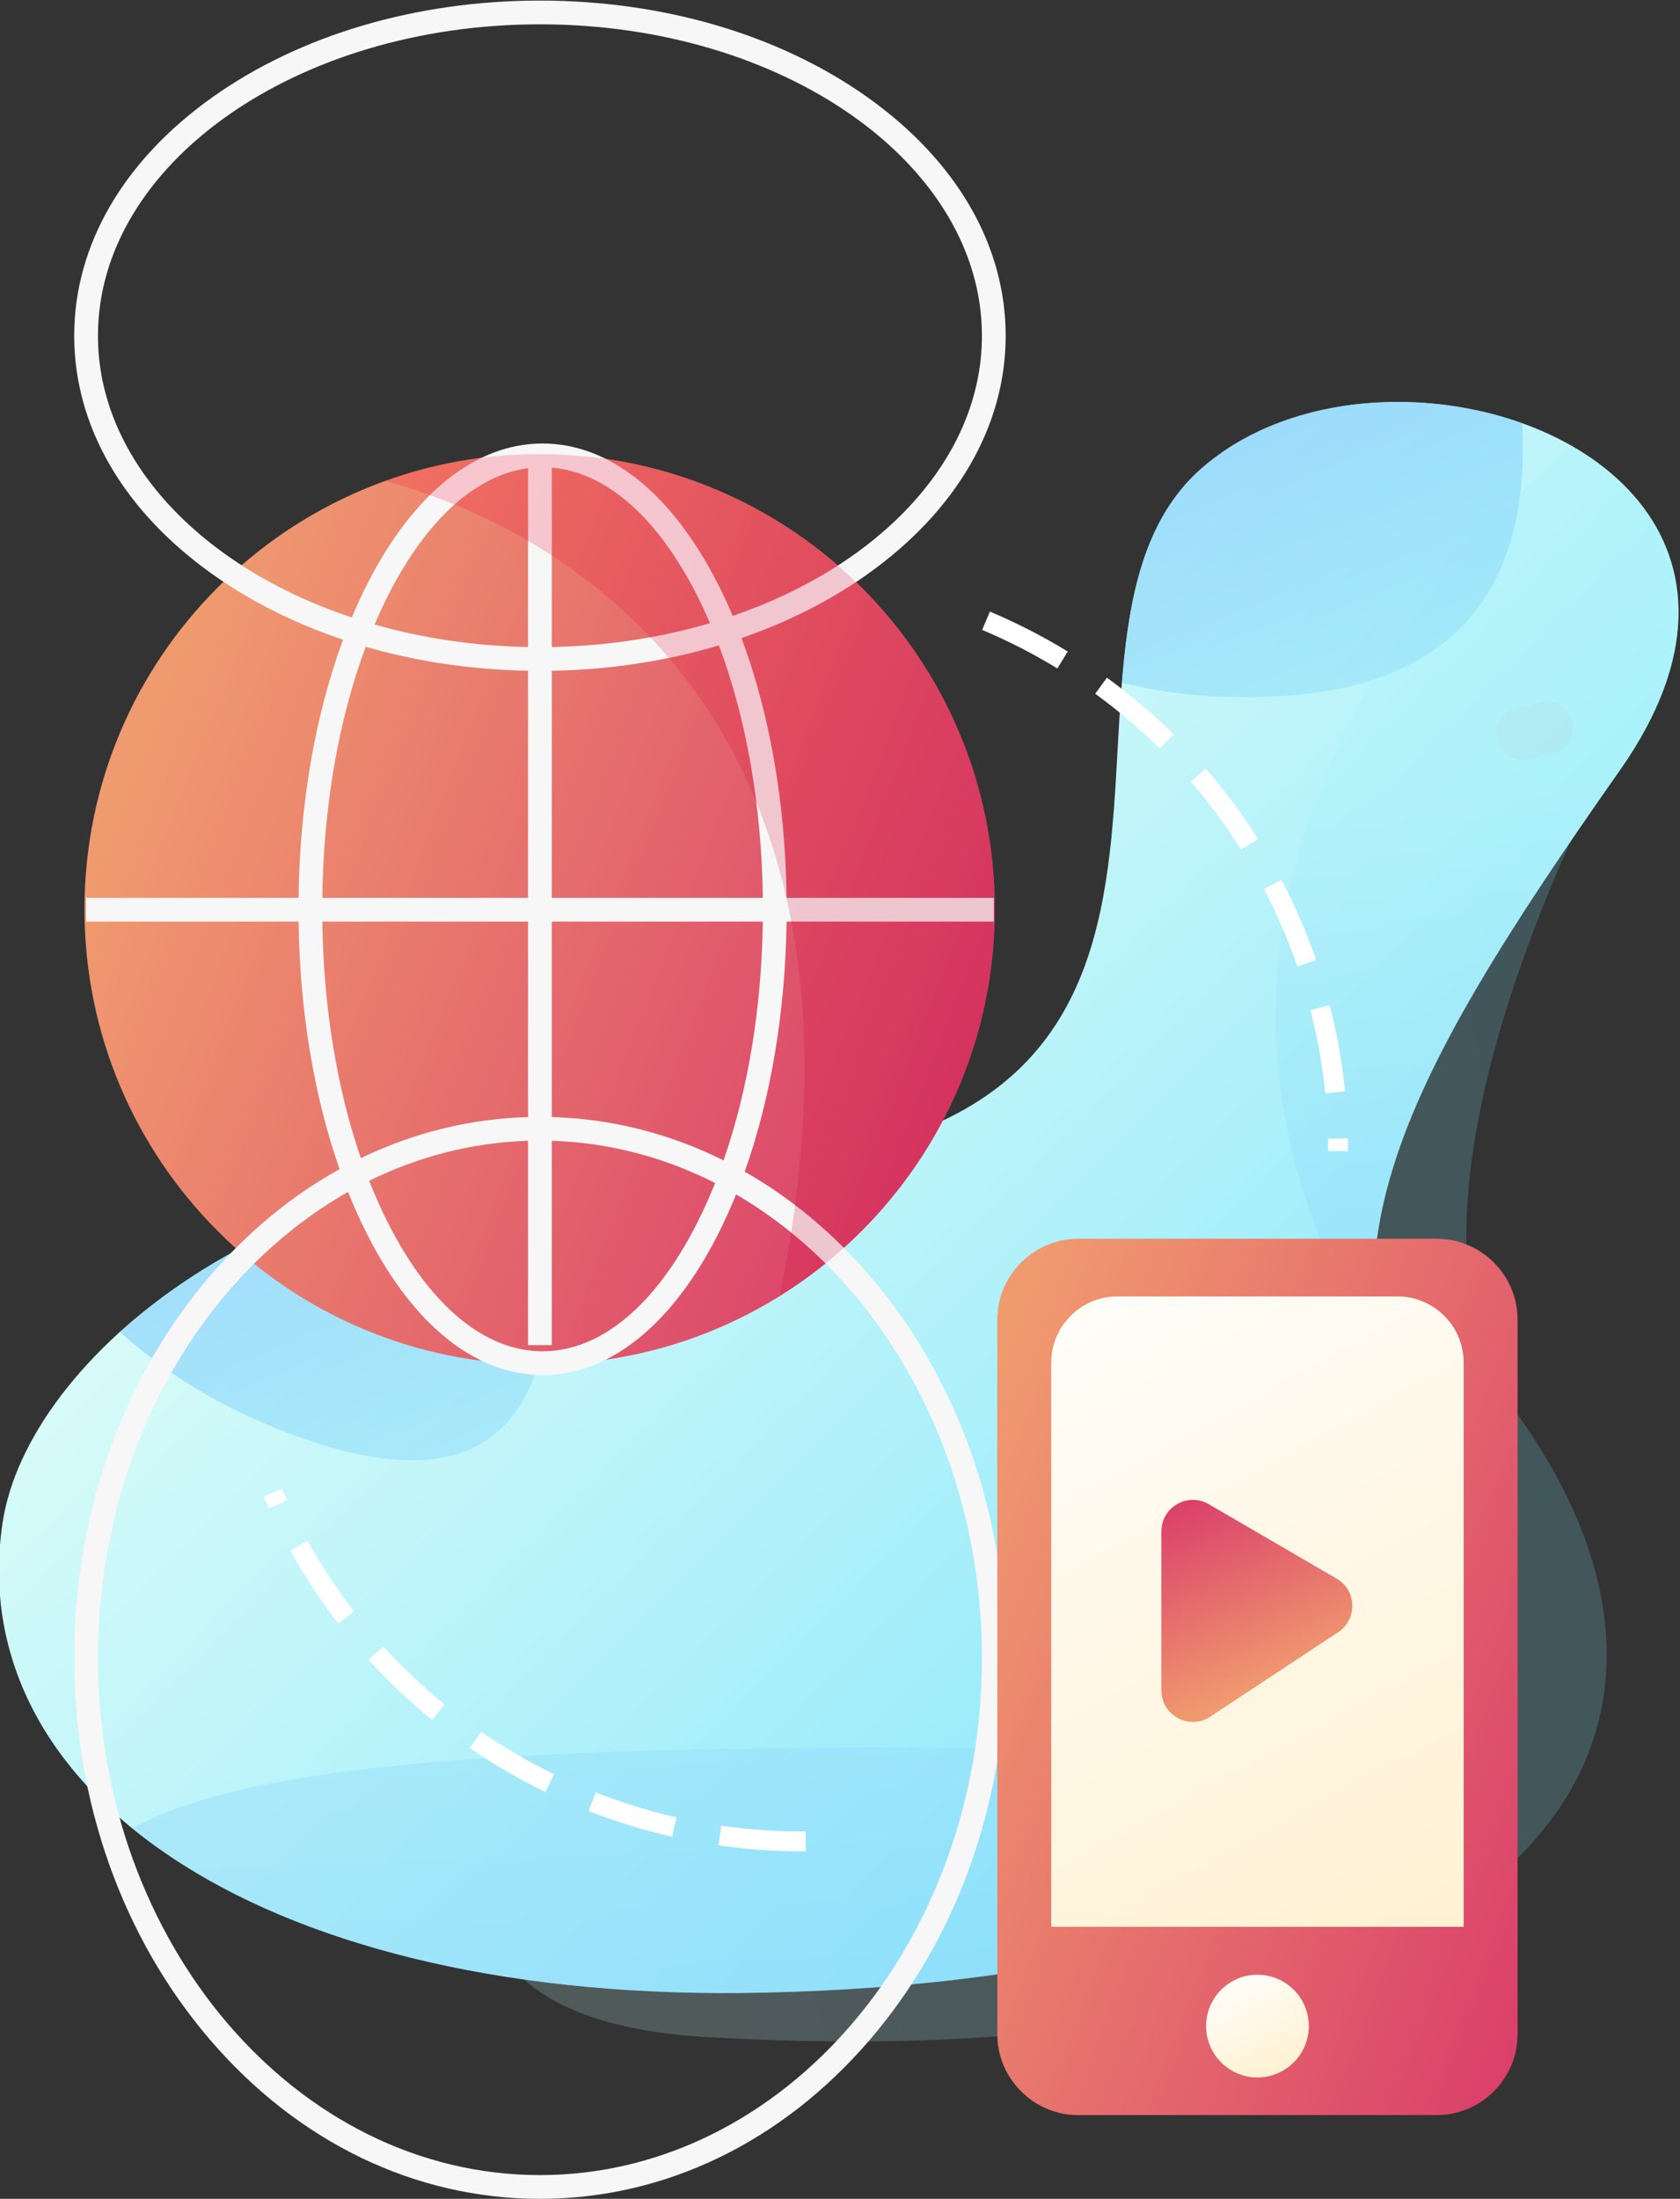 <?xml version="1.0" encoding="UTF-8" standalone="no"?>
<svg
   xmlns:dc="http://purl.org/dc/elements/1.1/"
   xmlns:cc="http://creativecommons.org/ns#"
   xmlns:rdf="http://www.w3.org/1999/02/22-rdf-syntax-ns#"
   xmlns:svg="http://www.w3.org/2000/svg"
   xmlns="http://www.w3.org/2000/svg"
   viewBox="0 0 273.152 357.472"
   height="357.472"
   width="273.152"
   xml:space="preserve"
   id="svg10"
   version="1.1"><rect x="0" y="0" width="273.152" height="357.472" fill="#333333" stroke="none"/><defs
     id="defs14"><clipPath
       id="clipPath388"
       clipPathUnits="userSpaceOnUse"><path
         id="path386"
         d="M 0,327.047 H 1176.441 V 0 H 0 Z" /></clipPath><clipPath
       id="clipPath396"
       clipPathUnits="userSpaceOnUse"><path
         id="path394"
         d="M 556.94,197.961 H 701.372 V 30.051 H 556.94 Z" /></clipPath><linearGradient
       id="linearGradient408"
       spreadMethod="pad"
       gradientTransform="matrix(311.504,67.066,67.066,-311.504,502.252,79.486)"
       gradientUnits="userSpaceOnUse"
       y2="0"
       x2="1"
       y1="0"
       x1="0"><stop
         id="stop402"
         offset="0"
         style="stop-opacity:1;stop-color:#e7fff8" /><stop
         id="stop404"
         offset="0.586"
         style="stop-opacity:1;stop-color:#7be3fc" /><stop
         id="stop406"
         offset="1"
         style="stop-opacity:1;stop-color:#2ed0ff" /></linearGradient><linearGradient
       id="linearGradient440"
       spreadMethod="pad"
       gradientTransform="matrix(248.563,-254.887,-254.887,-248.563,548.436,196.687)"
       gradientUnits="userSpaceOnUse"
       y2="0"
       x2="1"
       y1="0"
       x1="0"><stop
         id="stop436"
         offset="0"
         style="stop-opacity:1;stop-color:#e7fff8" /><stop
         id="stop438"
         offset="1"
         style="stop-opacity:1;stop-color:#2ed0ff" /></linearGradient><clipPath
       id="clipPath450"
       clipPathUnits="userSpaceOnUse"><path
         id="path448"
         d="m 645.563,222.033 c -25.78,-22.241 17.117,-89.19 -71.172,-85.137 v 0 c -41.352,1.899 -72.252,-23.336 -75.227,-43.693 v 0 c -4.867,-33.314 32.631,-58.559 92.794,-57.208 v 0 c 80.181,1.801 99.551,34.685 82.434,61.262 v 0 c -17.118,26.577 -5.256,48.933 22.072,87.839 v 0 c 19.264,27.427 -4.07,44.913 -27.119,44.911 v 0 c -8.75,0 -17.461,-2.521 -23.782,-7.974" /></clipPath><clipPath
       id="clipPath458"
       clipPathUnits="userSpaceOnUse"><path
         id="path456"
         d="M 504.194,65.875 H 709.95 v -52.1 H 504.194 Z" /></clipPath><linearGradient
       id="linearGradient468"
       spreadMethod="pad"
       gradientTransform="matrix(7.386,-219.847,-219.847,-7.386,603.62,144.001)"
       gradientUnits="userSpaceOnUse"
       y2="0"
       x2="1"
       y1="0"
       x1="0"><stop
         id="stop464"
         offset="0"
         style="stop-opacity:1;stop-color:#a8f3f8" /><stop
         id="stop466"
         offset="1"
         style="stop-opacity:1;stop-color:#6ab2ff" /></linearGradient><clipPath
       id="clipPath490"
       clipPathUnits="userSpaceOnUse"><path
         id="path488"
         d="m 654.461,228.585 h 75.878 v -128 h -75.878 z" /></clipPath><linearGradient
       id="linearGradient500"
       spreadMethod="pad"
       gradientTransform="matrix(7.783,-120.633,-120.633,-7.783,692.724,184.906)"
       gradientUnits="userSpaceOnUse"
       y2="0"
       x2="1"
       y1="0"
       x1="0"><stop
         id="stop496"
         offset="0"
         style="stop-opacity:1;stop-color:#a8f3f8" /><stop
         id="stop498"
         offset="1"
         style="stop-opacity:1;stop-color:#6ab2ff" /></linearGradient><clipPath
       id="clipPath522"
       clipPathUnits="userSpaceOnUse"><path
         id="path520"
         d="m 604.387,327.047 h 80.22 V 193.985 h -80.22 z" /></clipPath><linearGradient
       id="linearGradient532"
       spreadMethod="pad"
       gradientTransform="matrix(-37.302,89.965,89.965,37.302,671.172,171.914)"
       gradientUnits="userSpaceOnUse"
       y2="0"
       x2="1"
       y1="0"
       x1="0"><stop
         id="stop528"
         offset="0"
         style="stop-opacity:1;stop-color:#a8f3f8" /><stop
         id="stop530"
         offset="1"
         style="stop-opacity:1;stop-color:#6ab2ff" /></linearGradient><clipPath
       id="clipPath554"
       clipPathUnits="userSpaceOnUse"><path
         id="path552"
         d="m 491.51,248.606 h 74.562 V 100.918 H 491.51 Z" /></clipPath><linearGradient
       id="linearGradient564"
       spreadMethod="pad"
       gradientTransform="matrix(-41.878,101,101,41.878,561.855,75.3)"
       gradientUnits="userSpaceOnUse"
       y2="0"
       x2="1"
       y1="0"
       x1="0"><stop
         id="stop560"
         offset="0"
         style="stop-opacity:1;stop-color:#a8f3f8" /><stop
         id="stop562"
         offset="1"
         style="stop-opacity:1;stop-color:#6ab2ff" /></linearGradient><clipPath
       id="clipPath586"
       clipPathUnits="userSpaceOnUse"><path
         id="path584"
         d="M 0,327.047 H 1176.441 V 0 H 0 Z" /></clipPath><clipPath
       id="clipPath594"
       clipPathUnits="userSpaceOnUse"><path
         id="path592"
         d="m 580.834,159.382 h 15.285 v -10.624 h -15.285 z" /></clipPath><linearGradient
       id="linearGradient604"
       spreadMethod="pad"
       gradientTransform="matrix(142.869,-91.16,-91.16,-142.869,604.157,144.065)"
       gradientUnits="userSpaceOnUse"
       y2="0"
       x2="1"
       y1="0"
       x1="0"><stop
         id="stop600"
         offset="0"
         style="stop-opacity:1;stop-color:#f05f6f" /><stop
         id="stop602"
         offset="1"
         style="stop-opacity:1;stop-color:#9f2c69" /></linearGradient><clipPath
       id="clipPath626"
       clipPathUnits="userSpaceOnUse"><path
         id="path624"
         d="m 681.372,193.431 h 9.336 v -7.099 h -9.336 z" /></clipPath><linearGradient
       id="linearGradient636"
       spreadMethod="pad"
       gradientTransform="matrix(87.88,-64.889,-52.04,-95.374,695.685,182.759)"
       gradientUnits="userSpaceOnUse"
       y2="0"
       x2="1"
       y1="0"
       x1="0"><stop
         id="stop632"
         offset="0"
         style="stop-opacity:1;stop-color:#f05f6f" /><stop
         id="stop634"
         offset="1"
         style="stop-opacity:1;stop-color:#9f2c69" /></linearGradient><linearGradient
       id="linearGradient668"
       spreadMethod="pad"
       gradientTransform="matrix(121.31,-48.433,-48.433,-121.31,516.366,187.423)"
       gradientUnits="userSpaceOnUse"
       y2="0"
       x2="1"
       y1="0"
       x1="0"><stop
         id="stop664"
         offset="0"
         style="stop-opacity:1;stop-color:#f09a6f" /><stop
         id="stop666"
         offset="1"
         style="stop-opacity:1;stop-color:#d62c69" /></linearGradient><clipPath
       id="clipPath682"
       clipPathUnits="userSpaceOnUse"><path
         id="path680"
         d="m 509.171,168.129 c 0,-30.662 24.858,-55.52 55.52,-55.52 v 0 c 30.663,0 55.521,24.858 55.521,55.52 v 0 c 0,30.663 -24.858,55.52 -55.521,55.52 v 0 c -30.662,0 -55.52,-24.857 -55.52,-55.52" /></clipPath><clipPath
       id="clipPath690"
       clipPathUnits="userSpaceOnUse"><path
         id="path688"
         d="M 542.657,236.315 H 654.16 V 120.95 H 542.657 Z" /></clipPath><linearGradient
       id="linearGradient700"
       spreadMethod="pad"
       gradientTransform="matrix(135.551,-54.119,-54.119,-135.551,538.137,199.206)"
       gradientUnits="userSpaceOnUse"
       y2="0"
       x2="1"
       y1="0"
       x1="0"><stop
         id="stop696"
         offset="0"
         style="stop-opacity:1;stop-color:#ff002a" /><stop
         id="stop698"
         offset="1"
         style="stop-opacity:1;stop-color:#940035" /></linearGradient><linearGradient
       id="linearGradient732"
       spreadMethod="pad"
       gradientTransform="matrix(101.193,-40.402,-40.402,-101.193,611.929,90.598)"
       gradientUnits="userSpaceOnUse"
       y2="0"
       x2="1"
       y1="0"
       x1="0"><stop
         id="stop728"
         offset="0"
         style="stop-opacity:1;stop-color:#f09a6f" /><stop
         id="stop730"
         offset="1"
         style="stop-opacity:1;stop-color:#d62c69" /></linearGradient><linearGradient
       id="linearGradient752"
       spreadMethod="pad"
       gradientTransform="matrix(85.87,-158.774,-158.774,-85.87,623.168,133.209)"
       gradientUnits="userSpaceOnUse"
       y2="0"
       x2="1"
       y1="0"
       x1="0"><stop
         id="stop748"
         offset="0"
         style="stop-opacity:1;stop-color:#ffffff" /><stop
         id="stop750"
         offset="1"
         style="stop-opacity:1;stop-color:#ffe8b1" /></linearGradient><linearGradient
       id="linearGradient772"
       spreadMethod="pad"
       gradientTransform="matrix(-11.833,27.561,27.561,11.833,654.02,73.697)"
       gradientUnits="userSpaceOnUse"
       y2="0"
       x2="1"
       y1="0"
       x1="0"><stop
         id="stop768"
         offset="0"
         style="stop-opacity:1;stop-color:#f09a6f" /><stop
         id="stop770"
         offset="1"
         style="stop-opacity:1;stop-color:#d62c69" /></linearGradient><linearGradient
       id="linearGradient792"
       spreadMethod="pad"
       gradientTransform="matrix(12.129,-22.426,-22.426,-12.129,648.217,39.361)"
       gradientUnits="userSpaceOnUse"
       y2="0"
       x2="1"
       y1="0"
       x1="0"><stop
         id="stop788"
         offset="0"
         style="stop-opacity:1;stop-color:#ffffff" /><stop
         id="stop790"
         offset="1"
         style="stop-opacity:1;stop-color:#ffe8b1" /></linearGradient><clipPath
       id="clipPath802"
       clipPathUnits="userSpaceOnUse"><path
         id="path800"
         d="M 0,327.047 H 1176.441 V 0 H 0 Z" /></clipPath><clipPath
       id="clipPath818"
       clipPathUnits="userSpaceOnUse"><path
         id="path816"
         d="m 1003.04,193.455 h 144.43 V 25.545 h -144.43 z" /></clipPath><linearGradient
       id="linearGradient830"
       spreadMethod="pad"
       gradientTransform="matrix(311.504,67.066,67.066,-311.504,948.354,74.98)"
       gradientUnits="userSpaceOnUse"
       y2="0"
       x2="1"
       y1="0"
       x1="0"><stop
         id="stop824"
         offset="0"
         style="stop-opacity:1;stop-color:#e7fff8" /><stop
         id="stop826"
         offset="0.586"
         style="stop-opacity:1;stop-color:#7be3fc" /><stop
         id="stop828"
         offset="1"
         style="stop-opacity:1;stop-color:#2ed0ff" /></linearGradient></defs><g
     transform="matrix(1.333,0,0,-1.333,-664.988,371.939)"
     id="g18"><g
       id="g382"><g
         clip-path="url(#clipPath388)"
         id="g384"><g
           id="g390"><g
             id="g392" /><g
             id="g422"><g
               style="opacity:0.2"
               id="g420"
               clip-path="url(#clipPath396)"><g
                 id="g418"><g
                   id="g416"><g
                     id="g414"><g
                       id="g412"><path
                         id="path410"
                         style="fill:url(#linearGradient408);stroke:none"
                         d="m 701.372,197.844 c 0,0 -37.942,-63.064 -17.726,-90.892 30.614,-42.139 -1.333,-82.037 -98.745,-76.359 -97.412,5.678 88.787,172.401 116.471,167.251" /></g></g></g></g></g></g></g></g></g><g
       id="g424"><g
         id="g426"><g
           id="g432"><g
             id="g434"><path
               id="path442"
               style="fill:url(#linearGradient440);stroke:none"
               d="m 645.563,222.033 c -25.78,-22.241 17.117,-89.19 -71.172,-85.137 v 0 c -41.352,1.899 -72.252,-23.336 -75.227,-43.693 v 0 c -4.867,-33.314 32.631,-58.559 92.794,-57.208 v 0 c 80.181,1.801 99.551,34.685 82.434,61.262 v 0 c -17.118,26.577 -5.256,48.933 22.072,87.839 v 0 c 19.264,27.427 -4.07,44.913 -27.119,44.911 v 0 c -8.75,0 -17.461,-2.521 -23.782,-7.974" /></g></g></g></g><g
       id="g444"><g
         clip-path="url(#clipPath450)"
         id="g446"><g
           id="g452"><g
             id="g454" /><g
             id="g482"><g
               style="opacity:0.43"
               id="g480"
               clip-path="url(#clipPath458)"><g
                 id="g478"><g
                   id="g476"><g
                     id="g474"><g
                       id="g472"><path
                         id="path470"
                         style="fill:url(#linearGradient468);fill-rule:evenodd;stroke:none"
                         d="M 504.498,35.943 C 508.065,54.75 501.417,68.422 639.201,65.474 793.684,62.171 650.905,12.191 624.738,15.249 598.57,18.305 497.964,1.49 504.498,35.943" /></g></g></g></g></g></g></g><g
           id="g484"><g
             id="g486" /><g
             id="g514"><g
               style="opacity:0.34"
               id="g512"
               clip-path="url(#clipPath490)"><g
                 id="g510"><g
                   id="g508"><g
                     id="g506"><g
                       id="g504"><path
                         id="path502"
                         style="fill:url(#linearGradient500);stroke:none"
                         d="m 690.688,224.58 c 0,0 -62.086,-48.247 -23.702,-110.579 38.385,-62.332 63.353,112.763 63.353,112.763 0,0 -31.537,5.3 -39.651,-2.184" /></g></g></g></g></g></g></g><g
           id="g516"><g
             id="g518" /><g
             id="g546"><g
               style="opacity:0.65"
               id="g544"
               clip-path="url(#clipPath522)"><g
                 id="g542"><g
                   id="g540"><g
                     id="g538"><g
                       id="g536"><path
                         id="path534"
                         style="fill:url(#linearGradient532);stroke:none"
                         d="m 612.874,299.554 c 0,0 -35.257,-105.569 37.946,-105.569 81.107,0 -9.293,133.063 -9.293,133.063 0,0 -27.376,-16.531 -28.653,-27.494" /></g></g></g></g></g></g></g><g
           id="g548"><g
             id="g550" /><g
             id="g578"><g
               style="opacity:0.65"
               id="g576"
               clip-path="url(#clipPath554)"><g
                 id="g574"><g
                   id="g572"><g
                     id="g570"><g
                       id="g568"><path
                         id="path566"
                         style="fill:url(#linearGradient564);stroke:none"
                         d="m 497.858,221.112 c 0,0 -29.844,-95.89 39.889,-118.16 69.732,-22.271 -11.236,145.654 -11.236,145.654 0,0 -27.376,-16.529 -28.653,-27.494" /></g></g></g></g></g></g></g></g></g><g
       id="g580"><g
         clip-path="url(#clipPath586)"
         id="g582"><g
           id="g588"><g
             id="g590" /><g
             id="g618"><g
               style="opacity:0.08"
               id="g616"
               clip-path="url(#clipPath594)"><g
                 id="g614"><g
                   id="g612"><g
                     id="g610"><g
                       id="g608"><path
                         id="path606"
                         style="fill:url(#linearGradient604);stroke:none"
                         d="m 592.625,150.374 -6.148,-1.488 c -2.442,-0.591 -4.924,0.923 -5.515,3.366 -0.591,2.442 0.924,4.924 3.366,5.514 l 6.149,1.489 c 2.441,0.591 4.923,-0.924 5.514,-3.367 0.591,-2.442 -0.924,-4.923 -3.366,-5.514" /></g></g></g></g></g></g></g><g
           id="g620"><g
             id="g622" /><g
             id="g650"><g
               style="opacity:0.05"
               id="g648"
               clip-path="url(#clipPath626)"><g
                 id="g646"><g
                   id="g644"><g
                     id="g642"><g
                       id="g640"><path
                         id="path638"
                         style="fill:url(#linearGradient636);stroke:none"
                         d="m 688.267,187.136 -2.952,-0.715 c -1.707,-0.413 -3.441,0.645 -3.854,2.352 -0.413,1.707 0.645,3.442 2.352,3.854 l 2.952,0.715 c 1.707,0.413 3.441,-0.646 3.854,-2.353 0.413,-1.707 -0.645,-3.441 -2.352,-3.853" /></g></g></g></g></g></g></g></g></g><g
       id="g652"><g
         id="g654"><g
           id="g660"><g
             id="g662"><path
               id="path670"
               style="fill:url(#linearGradient668);stroke:none"
               d="m 509.171,168.129 c 0,-30.662 24.858,-55.52 55.52,-55.52 v 0 c 30.663,0 55.521,24.858 55.521,55.52 v 0 c 0,30.663 -24.858,55.52 -55.521,55.52 v 0 c -30.662,0 -55.52,-24.857 -55.52,-55.52" /></g></g><g
           transform="translate(564.724,13.746)"
           id="g672"><path
             id="path674"
             style="fill:#f7f7f7;fill-opacity:1;fill-rule:nonzero;stroke:none"
             d="m 0,0 c -29.727,0 -53.911,28.3 -53.911,63.084 0,24.978 12.47,46.609 30.507,56.823 0.74,-1.856 1.543,-3.636 2.409,-5.328 5.61,-10.965 13.18,-17.003 21.317,-17.003 8.136,0 15.707,6.038 21.316,17.003 0.819,1.599 1.58,3.277 2.286,5.025 C 41.679,109.271 53.911,87.819 53.911,63.084 53.911,28.3 29.726,0 0,0 m -26.542,152.881 h 25.093 v -23.838 c -7.112,-0.205 -14.001,-1.919 -20.397,-5.011 -2.922,8.482 -4.553,18.41 -4.696,28.849 m 5.293,33.516 c 6.229,-1.801 12.913,-2.803 19.8,-2.926 v -27.693 h -25.095 c 0.142,11.168 1.989,21.757 5.295,30.619 m -32.662,37.936 c 0,20.941 24.184,37.979 53.911,37.979 29.726,0 53.911,-17.038 53.911,-37.979 0,-15.007 -12.421,-28.008 -30.399,-34.172 -0.588,1.39 -1.213,2.735 -1.874,4.026 -5.609,10.965 -13.18,17.003 -21.316,17.003 -8.137,0 -15.707,-6.038 -21.317,-17.003 -0.692,-1.35 -1.343,-2.757 -1.954,-4.214 -18.281,6.083 -30.962,19.197 -30.962,34.36 m 52.462,-37.965 c -6.601,0.123 -12.908,1.088 -18.718,2.745 0.551,1.296 1.134,2.55 1.75,3.755 4.659,9.105 10.628,14.462 16.968,15.305 z m 2.897,21.875 c 6.58,-0.556 12.796,-5.963 17.612,-15.375 0.59,-1.154 1.148,-2.353 1.679,-3.59 -5.967,-1.758 -12.472,-2.783 -19.291,-2.91 z M 27.187,155.778 H 1.448 v 27.693 c 7.103,0.127 13.988,1.186 20.381,3.095 3.346,-8.896 5.215,-19.548 5.358,-30.788 M 1.448,101.224 v 24.921 c 7.058,-0.22 13.781,-2.037 19.917,-5.148 -0.709,-1.778 -1.478,-3.481 -2.305,-5.099 -5.09,-9.947 -11.744,-15.425 -18.738,-15.425 -6.994,0 -13.649,5.478 -18.739,15.425 -0.869,1.7 -1.672,3.495 -2.41,5.371 5.991,2.946 12.527,4.663 19.378,4.876 v -24.921 z m 20.945,22.535 c -6.55,3.262 -13.629,5.073 -20.945,5.284 v 23.838 H 27.185 C 27.041,142.33 25.375,132.3 22.393,123.759 m 2.584,-1.378 c 3.181,8.942 4.958,19.458 5.106,30.5 h 25.276 v 2.897 H 30.084 c -0.143,11.525 -2.061,22.48 -5.497,31.677 5.634,1.944 10.835,4.569 15.398,7.818 10.848,7.727 16.822,18.047 16.822,29.06 0,11.013 -5.974,21.333 -16.822,29.059 -10.699,7.62 -24.9,11.816 -39.985,11.816 -15.086,0 -29.286,-4.196 -39.985,-11.816 -10.848,-7.726 -16.823,-18.046 -16.823,-29.059 0,-11.013 5.975,-21.333 16.823,-29.06 4.716,-3.359 10.115,-6.051 15.968,-8.014 -3.39,-9.156 -5.282,-20.037 -5.424,-31.481 h -25.918 v -2.897 h 25.92 c 0.146,-10.917 1.884,-21.319 4.998,-30.195 -5.796,-3.211 -11.136,-7.587 -15.803,-13.028 -10.681,-12.451 -16.564,-28.991 -16.564,-46.574 0,-17.583 5.883,-34.123 16.564,-46.574 C -29.509,3.996 -15.217,-2.896 0,-2.896 c 15.216,0 29.508,6.892 40.244,19.406 10.68,12.451 16.563,28.991 16.563,46.574 0,17.583 -5.883,34.123 -16.563,46.574 -4.523,5.272 -9.678,9.541 -15.267,12.723" /></g></g></g><g
       id="g676"><g
         clip-path="url(#clipPath682)"
         id="g678"><g
           id="g684"><g
             id="g686" /><g
             id="g714"><g
               style="opacity:0.2"
               id="g712"
               clip-path="url(#clipPath690)"><g
                 id="g710"><g
                   id="g708"><g
                     id="g706"><g
                       id="g704"><path
                         id="path702"
                         style="fill:url(#linearGradient700);stroke:none"
                         d="m 542.657,221.073 c 0,0 69.453,-11.266 51.312,-100.123 0,0 82.599,25.4 54.276,66.275 -28.323,40.876 -75.675,67.374 -105.588,33.848" /></g></g></g></g></g></g></g></g></g><g
       id="g716"><g
         id="g718"><g
           id="g724"><g
             id="g726"><path
               id="path734"
               style="fill:url(#linearGradient732);stroke:none"
               d="m 630.373,127.942 c -5.424,0 -9.862,-4.438 -9.862,-9.861 v 0 -87.155 c 0,-5.425 4.438,-9.862 9.862,-9.862 v 0 h 43.736 c 5.424,0 9.861,4.437 9.861,9.862 v 0 87.155 c 0,5.423 -4.437,9.861 -9.861,9.861 v 0 z" /></g></g></g></g><g
       id="g736"><g
         id="g738"><g
           id="g744"><g
             id="g746"><path
               id="path754"
               style="fill:url(#linearGradient752);stroke:none"
               d="m 635.17,120.912 c -4.463,0 -8.082,-3.62 -8.082,-8.084 v 0 -68.802 h 50.308 v 68.802 c 0,4.464 -3.62,8.084 -8.085,8.084 v 0 z" /></g></g></g></g><g
       id="g756"><g
         id="g758"><g
           id="g764"><g
             id="g766"><path
               id="path774"
               style="fill:url(#linearGradient772);stroke:none"
               d="M 640.52,92.248 V 72.863 c 0,-3.063 3.407,-4.895 5.963,-3.207 v 0 l 15.605,10.305 c 2.379,1.573 2.28,5.097 -0.186,6.532 v 0 l -15.604,9.078 c -0.623,0.362 -1.283,0.527 -1.928,0.527 v 0 c -2.007,0 -3.85,-1.605 -3.85,-3.85" /></g></g></g></g><g
       id="g776"><g
         id="g778"><g
           id="g784"><g
             id="g786"><path
               id="path794"
               style="fill:url(#linearGradient792);stroke:none"
               d="m 645.979,31.919 c 0,-3.458 2.804,-6.262 6.262,-6.262 v 0 c 3.459,0 6.263,2.804 6.263,6.262 v 0 c 0,3.459 -2.804,6.263 -6.263,6.263 v 0 c -3.458,0 -6.262,-2.804 -6.262,-6.263" /></g></g></g></g><g
       id="g796"><g
         clip-path="url(#clipPath802)"
         id="g798"><g
           transform="translate(627.836,197.498)"
           id="g804"><path
             id="path806"
             style="fill:#ffffff;fill-opacity:1;fill-rule:nonzero;stroke:none"
             d="m 0,0 c -2.929,1.791 -6.015,3.373 -9.171,4.702 l 0.94,2.234 C -4.963,5.559 -1.769,3.921 1.264,2.067 Z m 12.478,-9.754 c -2.444,2.408 -5.088,4.651 -7.86,6.669 l 1.426,1.959 c 2.868,-2.088 5.605,-4.41 8.135,-6.902 z m 9.937,-12.332 c -1.829,2.897 -3.895,5.681 -6.141,8.279 l 1.833,1.583 c 2.324,-2.687 4.462,-5.57 6.356,-8.567 z m 6.861,-14.268 c -1.117,3.236 -2.492,6.418 -4.086,9.458 l 2.146,1.125 c 1.65,-3.146 3.074,-6.442 4.231,-9.793 z m 3.406,-15.463 c -0.347,3.417 -0.955,6.831 -1.807,10.145 l 2.348,0.603 c 0.881,-3.432 1.51,-6.966 1.869,-10.504 z m 2.778,-7.055 h -2.423 c 0,0.505 -0.006,1.009 -0.016,1.511 l 2.422,0.051 c 0.011,-0.519 0.017,-1.041 0.017,-1.562" /></g><g
           transform="translate(531.683,95.055)"
           id="g808"><path
             id="path810"
             style="fill:#ffffff;fill-opacity:1;fill-rule:nonzero;stroke:none"
             d="M 0,0 C -0.215,0.473 -0.426,0.949 -0.632,1.43 L 1.594,2.387 C 1.793,1.923 1.997,1.46 2.206,1.003 Z M 8.443,-14.049 C 6.28,-11.24 4.309,-8.241 2.584,-5.132 l 2.119,1.175 c 1.666,-3.004 3.57,-5.901 5.659,-8.611 z m 11.441,-11.74 c -2.756,2.242 -5.363,4.709 -7.749,7.334 l 1.793,1.629 c 2.304,-2.535 4.822,-4.918 7.485,-7.082 z M 33.706,-34.6 c -3.192,1.553 -6.294,3.36 -9.219,5.369 l 1.372,1.997 c 2.826,-1.941 5.823,-3.687 8.907,-5.188 z m 15.461,-5.443 c -3.458,0.788 -6.889,1.844 -10.196,3.137 l 0.881,2.257 c 3.197,-1.25 6.512,-2.27 9.853,-3.031 z m 15.83,-1.782 c -3.392,0 -6.816,0.246 -10.176,0.732 l 0.346,2.398 c 3.246,-0.469 6.553,-0.707 9.83,-0.707 l 0.454,0.002 0.012,-2.423 z" /></g><g
           id="g812"><g
             id="g814" /><g
             id="g844"><g
               style="opacity:0.2"
               id="g842"
               clip-path="url(#clipPath818)"><g
                 id="g840"><g
                   id="g838"><g
                     id="g836"><g
                       id="g834"><path
                         id="path832"
                         style="fill:url(#linearGradient830);stroke:none"
                         d="m 1147.475,193.338 c 0,0 -37.943,-63.065 -17.727,-90.893 30.613,-42.138 -1.333,-82.036 -98.745,-76.358 -97.412,5.678 88.788,172.401 116.472,167.251" /></g></g></g></g></g></g></g></g></g></g></svg>